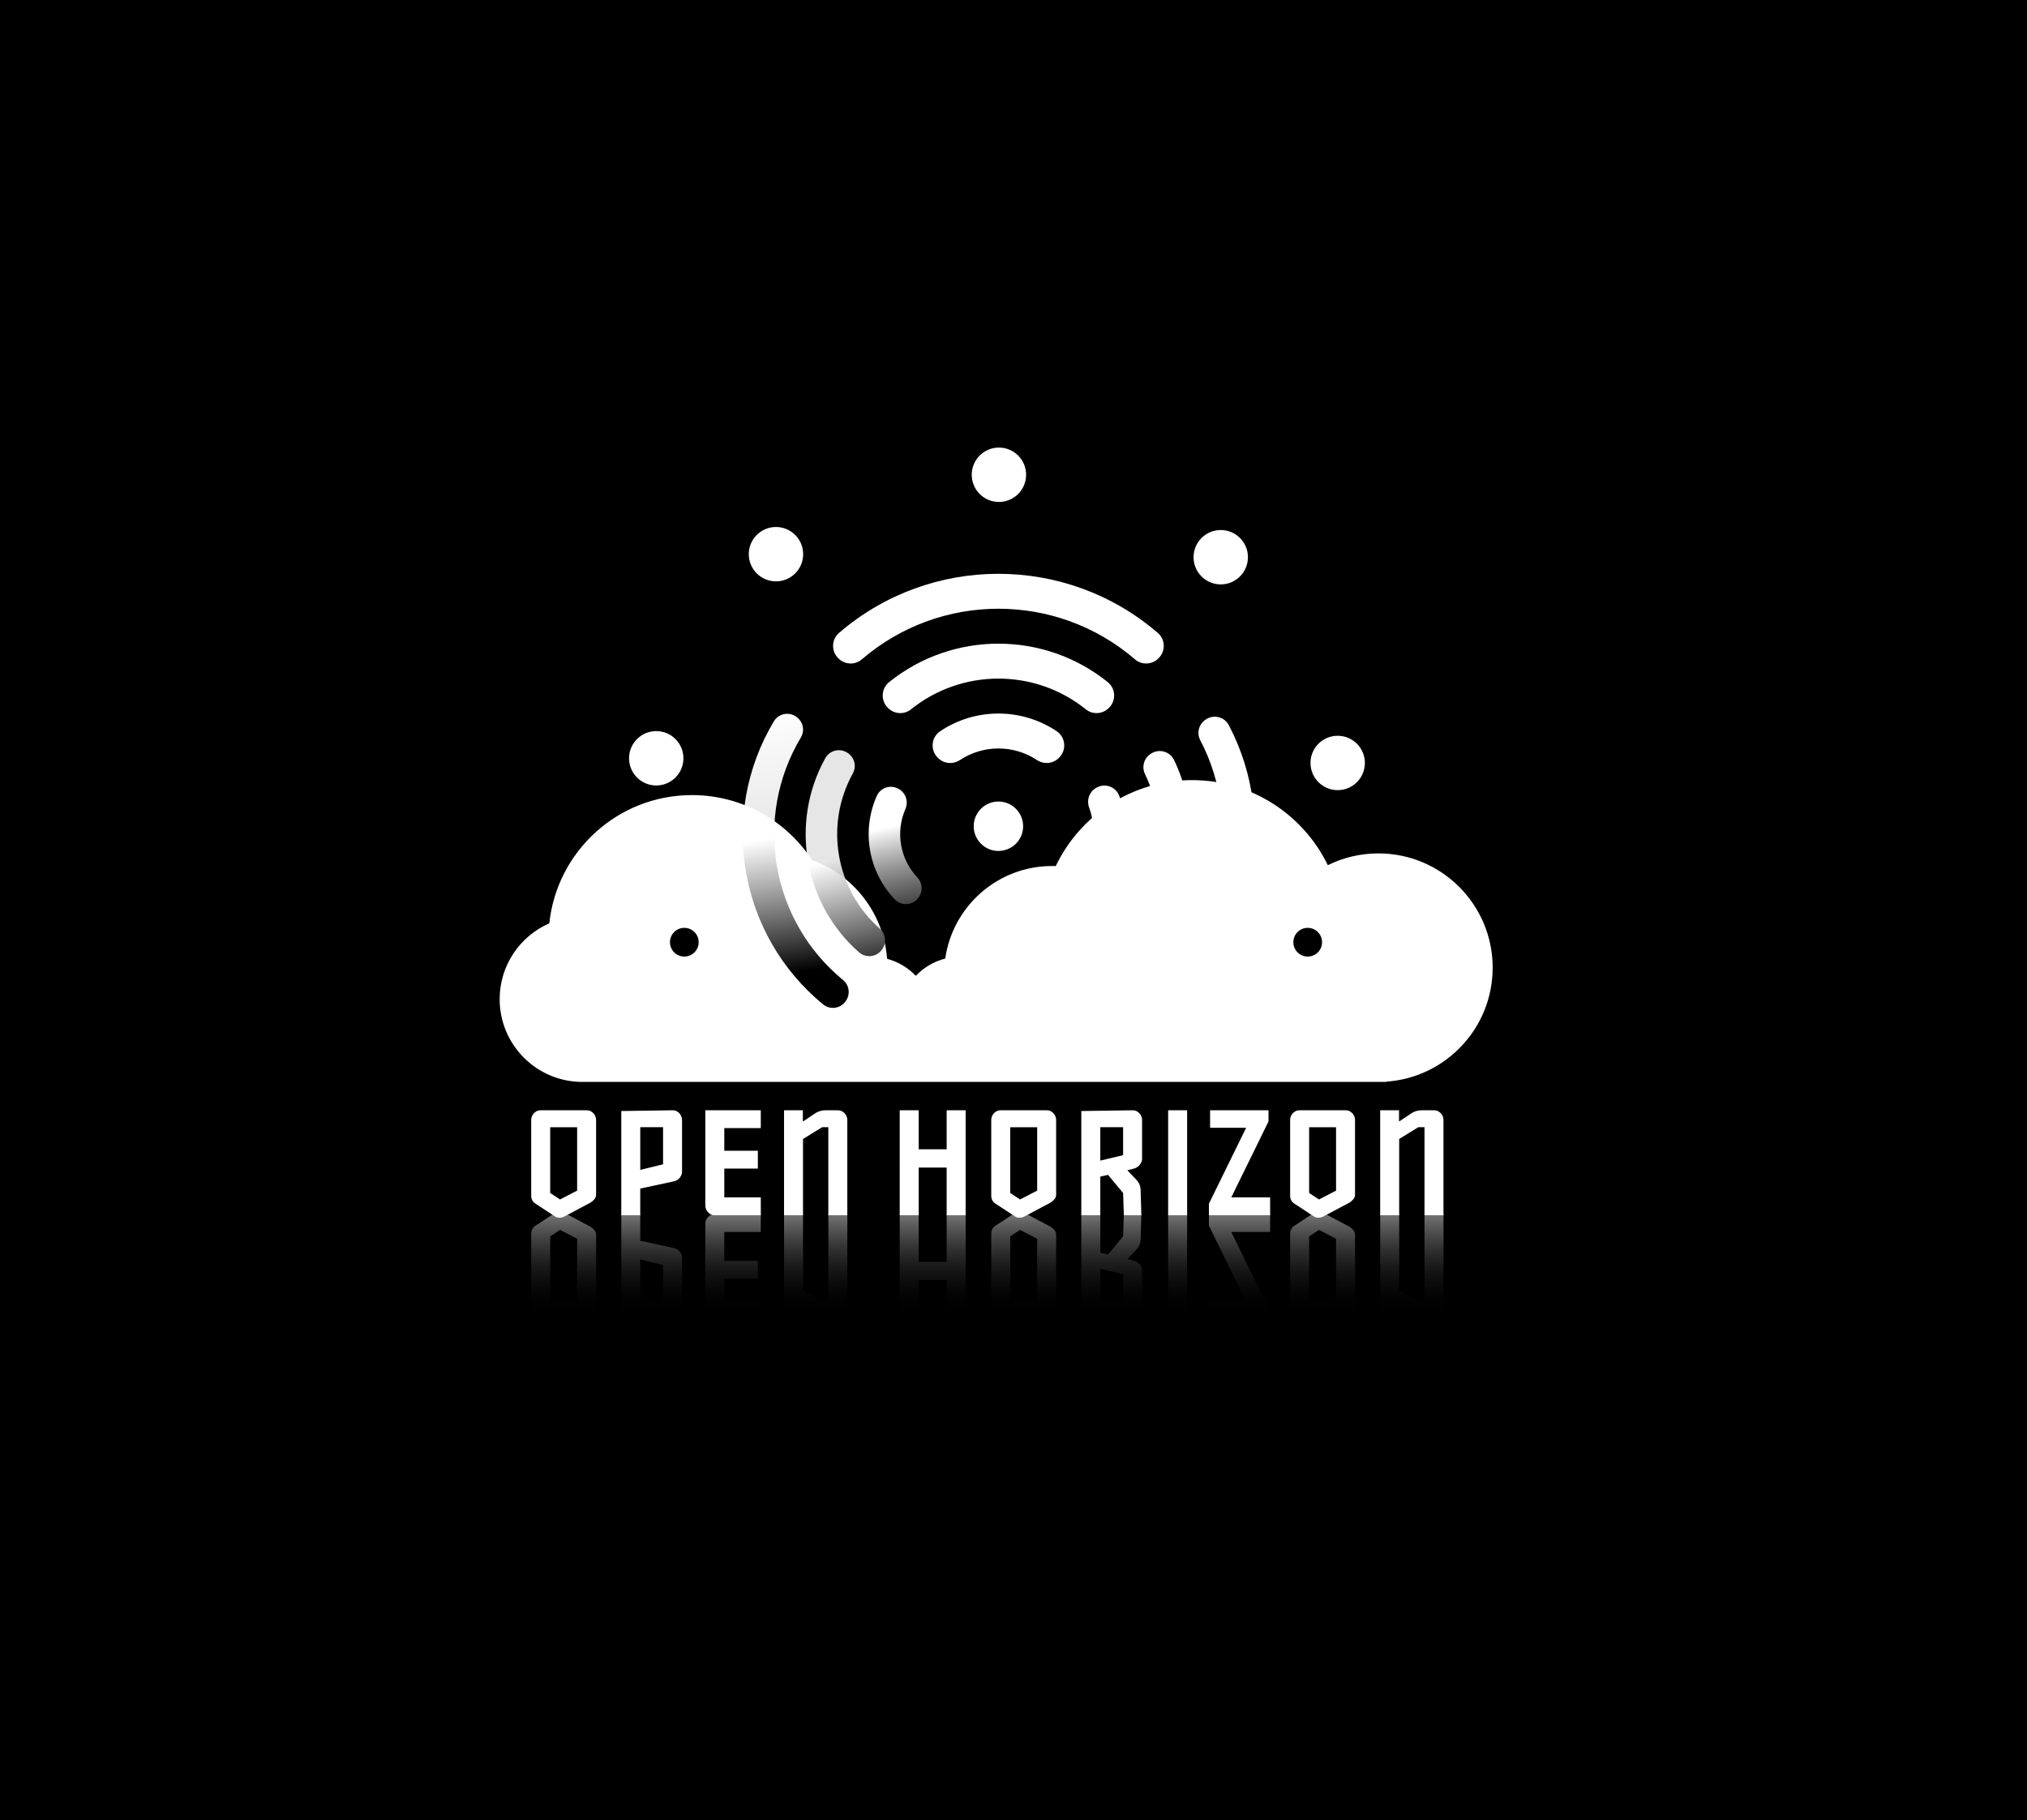 <svg xmlns="http://www.w3.org/2000/svg" xmlns:xlink="http://www.w3.org/1999/xlink" x="0" y="0" version="1.1" viewBox="0 0 2572 2310" xml:space="preserve" style="enable-background:new 0 0 2572 2310"><style type="text/css">.st0{fill:#fff}.st1{opacity:.57}.st2{fill:url(#SVGID_1_)}.st3{fill:url(#SVGID_2_)}.st4{fill:url(#SVGID_3_)}.st5{fill:url(#SVGID_4_)}.st6{fill:url(#SVGID_5_)}.st7{fill:url(#SVGID_6_)}.st8{fill:url(#SVGID_7_)}.st9{fill:url(#SVGID_8_)}.st10{fill:url(#SVGID_9_)}.st11{fill:url(#SVGID_10_)}.st12{fill:url(#SVGID_11_)}.st13{fill:url(#SVGID_12_)}.st14{fill:url(#SVGID_13_)}.st15{fill:url(#SVGID_14_)}</style><g id="Layer_13"><rect width="2601" height="2478" x="-29" y="-56"/></g><g id="Layer_6"><g><path d="M1445.78,1278.91l-0.34-0.54c-5.57-8.93-3.35-20.66,5.14-26.88c97.93-71.7,128.76-204.63,72.38-312.13 c-4.89-9.32-1.71-20.83,7.21-26.4l0.55-0.35c9.93-6.19,23.06-2.68,28.5,7.67c65.85,125.45,29.87,280.61-84.48,364.27 C1465.31,1291.47,1451.97,1288.84,1445.78,1278.91z" class="st0"/><path d="M1402.26,1209.1l-0.35-0.56c-5.42-8.7-3.49-20.12,4.58-26.45c60.36-47.37,79.69-130.72,46.33-199.83 c-4.46-9.23-1.17-20.34,7.53-25.77l0.56-0.35c10.22-6.37,23.66-2.4,28.89,8.45c41.62,86.34,17.48,190.43-57.88,249.63 C1422.45,1221.67,1408.63,1219.32,1402.26,1209.1z" class="st0"/><path d="M1358.43,1138.81l-0.35-0.56c-5.15-8.26-3.53-18.87,3.53-25.57c23.71-22.49,31.75-57.19,20.36-87.83 c-3.39-9.12-0.17-19.37,8.09-24.51l0.56-0.35c10.73-6.69,24.98-2,29.47,9.81c17.65,46.43,5.4,99.27-30.88,133.19 C1379.98,1151.61,1365.12,1149.54,1358.43,1138.81z" class="st0"/></g></g><g id="Layer_5"><g class="st1"><linearGradient id="SVGID_1_" x1="715.221" x2="715.221" y1="1496.705" y2="1667.626" gradientUnits="userSpaceOnUse"><stop offset=".253" style="stop-color:#f6f6f6;stop-opacity:.849"/><stop offset=".406" style="stop-color:#c3c3c3;stop-opacity:.676"/><stop offset="1" style="stop-color:#000;stop-opacity:0"/></linearGradient><path d="M756.39,1661.86c0,1.12-0.22,2.36-0.65,3.73c-0.44,1.37-1.15,2.68-2.15,3.92c-1,1.24-2.24,2.3-3.73,3.17 c-1.49,0.87-3.36,1.31-5.6,1.31h-58.07c-2.24,0-4.11-0.44-5.6-1.31c-1.49-0.87-2.74-1.93-3.73-3.17c-1-1.25-1.71-2.55-2.15-3.92 c-0.44-1.37-0.65-2.61-0.65-3.73v-96.36c0-2.12,0.47-4.05,1.4-5.79c0.93-1.74,2.21-3.11,3.83-4.11l25.4-16.62 c1.37-0.87,3.24-1.31,5.6-1.31c1.74,0,3.55,0.44,5.42,1.31l33.43,17.74c1.74,1,3.42,2.43,5.04,4.29c1.62,1.87,2.36,4.11,2.24,6.72 V1661.86z M710.64,1560.84l-12.51,8.22v83.47h34.17v-80.48L710.64,1560.84z" class="st2"/><linearGradient id="SVGID_2_" x1="826.88" x2="826.88" y1="1496.705" y2="1667.626" gradientUnits="userSpaceOnUse"><stop offset=".253" style="stop-color:#f6f6f6;stop-opacity:.849"/><stop offset=".406" style="stop-color:#c3c3c3;stop-opacity:.676"/><stop offset="1" style="stop-color:#000;stop-opacity:0"/></linearGradient><path d="M812.41,1540.86v33.8l40.9,8.78c4.36,0.75,7.47,2.43,9.34,5.04c1.87,2.61,2.8,4.98,2.8,7.1v66.29 c0,1.12-0.22,2.36-0.65,3.73c-0.44,1.37-1.15,2.68-2.15,3.92c-1,1.24-2.24,2.3-3.73,3.17c-1.49,0.87-3.36,1.31-5.6,1.31 l-64.98-0.93v-132.21H812.41z M841.35,1605.47l-28.94-7.1v54.15h28.94V1605.47z" class="st3"/><linearGradient id="SVGID_3_" x1="930.145" x2="930.145" y1="1496.705" y2="1667.626" gradientUnits="userSpaceOnUse"><stop offset=".253" style="stop-color:#f6f6f6;stop-opacity:.849"/><stop offset=".406" style="stop-color:#c3c3c3;stop-opacity:.676"/><stop offset="1" style="stop-color:#000;stop-opacity:0"/></linearGradient><path d="M895.6,1549.26c0.43-1.37,1.15-2.68,2.15-3.92c0.99-1.25,2.24-2.3,3.73-3.17c1.49-0.87,3.36-1.31,5.6-1.31 h58.26v22.59h-46.31v36.6h42.58v22.59h-42.58v28.76h46.31V1674h-70.4v-121C894.95,1551.88,895.16,1550.63,895.6,1549.26z" class="st4"/><linearGradient id="SVGID_4_" x1="1034.995" x2="1034.995" y1="1496.705" y2="1667.626" gradientUnits="userSpaceOnUse"><stop offset=".253" style="stop-color:#f6f6f6;stop-opacity:.849"/><stop offset=".406" style="stop-color:#c3c3c3;stop-opacity:.676"/><stop offset="1" style="stop-color:#000;stop-opacity:0"/></linearGradient><path d="M1018.75,1674h-23.9v-133.14h24.09v96.73l24.28,14.94h7.84v-111.67h24.09v121c0,1.12-0.22,2.36-0.65,3.73 c-0.44,1.37-1.15,2.68-2.15,3.92c-1,1.24-2.24,2.3-3.73,3.17c-1.49,0.87-3.36,1.31-5.6,1.31h-15.87c-4.85,0-9.34-1.43-13.44-4.29 l-14.19-9.52h-0.75V1674z" class="st5"/><linearGradient id="SVGID_5_" x1="1183.447" x2="1183.447" y1="1496.705" y2="1667.626" gradientUnits="userSpaceOnUse"><stop offset=".253" style="stop-color:#f6f6f6;stop-opacity:.849"/><stop offset=".406" style="stop-color:#c3c3c3;stop-opacity:.676"/><stop offset="1" style="stop-color:#000;stop-opacity:0"/></linearGradient><path d="M1201.19,1674v-49.49h-35.48V1674h-24.09v-133.14h24.09v60.5h35.48v-60.5h24.09V1674H1201.19z" class="st6"/><linearGradient id="SVGID_6_" x1="1298.948" x2="1298.948" y1="1496.705" y2="1667.626" gradientUnits="userSpaceOnUse"><stop offset=".253" style="stop-color:#f6f6f6;stop-opacity:.849"/><stop offset=".406" style="stop-color:#c3c3c3;stop-opacity:.676"/><stop offset="1" style="stop-color:#000;stop-opacity:0"/></linearGradient><path d="M1340.12,1661.86c0,1.12-0.22,2.36-0.65,3.73c-0.44,1.37-1.15,2.68-2.15,3.92c-1,1.24-2.24,2.3-3.73,3.17 c-1.49,0.87-3.36,1.31-5.6,1.31h-58.07c-2.24,0-4.11-0.44-5.6-1.31c-1.49-0.87-2.74-1.93-3.73-3.17c-1-1.25-1.71-2.55-2.15-3.92 c-0.44-1.37-0.65-2.61-0.65-3.73v-96.36c0-2.12,0.47-4.05,1.4-5.79c0.93-1.74,2.21-3.11,3.83-4.11l25.4-16.62 c1.37-0.87,3.24-1.31,5.6-1.31c1.74,0,3.55,0.44,5.42,1.31l33.43,17.74c1.74,1,3.42,2.43,5.04,4.29c1.62,1.87,2.36,4.11,2.24,6.72 V1661.86z M1294.37,1560.84l-12.51,8.22v83.47h34.17v-80.48L1294.37,1560.84z" class="st7"/><linearGradient id="SVGID_7_" x1="1410.607" x2="1410.607" y1="1496.705" y2="1667.626" gradientUnits="userSpaceOnUse"><stop offset=".253" style="stop-color:#f6f6f6;stop-opacity:.849"/><stop offset=".406" style="stop-color:#c3c3c3;stop-opacity:.676"/><stop offset="1" style="stop-color:#000;stop-opacity:0"/></linearGradient><path d="M1448.23,1540.86l-0.93,32.68c-0.25,4.6-1.93,8.59-5.04,11.95l-13.82,14.57l-0.93-2.8l9.52,2.24 c4.23,0.99,7.31,2.8,9.24,5.41c1.93,2.62,2.89,4.98,2.89,7.1v49.86c0,1.12-0.22,2.36-0.65,3.73c-0.44,1.37-1.15,2.68-2.15,3.92 c-1,1.24-2.24,2.3-3.73,3.17c-1.49,0.87-3.36,1.31-5.6,1.31l-64.98-0.93v-132.21h24.09v55.46l-4.48-7.47l18.3,4.11l-7.28,2.99 l22.41-26.89l0.93-28.2H1448.23z M1425.08,1617.05l-28.94-6.91v42.39h28.94V1617.05z" class="st8"/><linearGradient id="SVGID_8_" x1="1494.264" x2="1494.264" y1="1496.705" y2="1667.626" gradientUnits="userSpaceOnUse"><stop offset=".253" style="stop-color:#f6f6f6;stop-opacity:.849"/><stop offset=".406" style="stop-color:#c3c3c3;stop-opacity:.676"/><stop offset="1" style="stop-color:#000;stop-opacity:0"/></linearGradient><path d="M1482.22,1674v-133.14h24.09V1674H1482.22z" class="st9"/><linearGradient id="SVGID_9_" x1="1572.785" x2="1572.785" y1="1496.705" y2="1667.626" gradientUnits="userSpaceOnUse"><stop offset=".253" style="stop-color:#f6f6f6;stop-opacity:.849"/><stop offset=".406" style="stop-color:#c3c3c3;stop-opacity:.676"/><stop offset="1" style="stop-color:#000;stop-opacity:0"/></linearGradient><path d="M1609.57,1659.81V1674h-74.13v-22.22h45.75l-47.24-96.36v-14.57h77.68v22.59h-49.3L1609.57,1659.81z" class="st10"/><linearGradient id="SVGID_10_" x1="1678.201" x2="1678.201" y1="1496.705" y2="1667.626" gradientUnits="userSpaceOnUse"><stop offset=".253" style="stop-color:#f6f6f6;stop-opacity:.849"/><stop offset=".406" style="stop-color:#c3c3c3;stop-opacity:.676"/><stop offset="1" style="stop-color:#000;stop-opacity:0"/></linearGradient><path d="M1719.37,1661.86c0,1.12-0.22,2.36-0.65,3.73c-0.44,1.37-1.15,2.68-2.15,3.92c-1,1.24-2.24,2.3-3.73,3.17 c-1.49,0.87-3.36,1.31-5.6,1.31h-58.07c-2.24,0-4.11-0.44-5.6-1.31c-1.49-0.87-2.74-1.93-3.73-3.17c-1-1.25-1.71-2.55-2.15-3.92 c-0.44-1.37-0.65-2.61-0.65-3.73v-96.36c0-2.12,0.47-4.05,1.4-5.79c0.93-1.74,2.21-3.11,3.83-4.11l25.4-16.62 c1.37-0.87,3.24-1.31,5.6-1.31c1.74,0,3.55,0.44,5.42,1.31l33.43,17.74c1.74,1,3.42,2.43,5.04,4.29c1.62,1.87,2.36,4.11,2.24,6.72 V1661.86z M1673.62,1560.84l-12.51,8.22v83.47h34.17v-80.48L1673.62,1560.84z" class="st11"/><linearGradient id="SVGID_11_" x1="1791.447" x2="1791.447" y1="1496.705" y2="1667.626" gradientUnits="userSpaceOnUse"><stop offset=".253" style="stop-color:#f6f6f6;stop-opacity:.849"/><stop offset=".406" style="stop-color:#c3c3c3;stop-opacity:.676"/><stop offset="1" style="stop-color:#000;stop-opacity:0"/></linearGradient><path d="M1775.2,1674h-23.9v-133.14h24.09v96.73l24.28,14.94h7.84v-111.67h24.09v121c0,1.12-0.22,2.36-0.65,3.73 c-0.44,1.37-1.15,2.68-2.15,3.92c-1,1.24-2.24,2.3-3.73,3.17c-1.49,0.87-3.36,1.31-5.6,1.31h-15.87c-4.85,0-9.34-1.43-13.44-4.29 l-14.19-9.52h-0.75V1674z" class="st12"/></g><path d="M1749,1083c-23.03,0-44.81,5.38-64.15,14.94C1653.81,1034.05,1588.3,990,1512.5,990 c-76.26,0-142.09,44.57-172.9,109.09c-1.53-0.05-3.06-0.09-4.6-0.09c-69.03,0-126.12,51.05-135.61,117.46 c-14.49,3.7-27.36,11.42-37.39,21.88c-9.8-10.22-22.32-17.81-36.4-21.6c-4.27-57.93-42.69-106.36-95.2-125.24 C997.9,1041.82,941.79,1009,878,1009c-94.01,0-171.36,71.28-180.99,162.74c-37.09,16.2-63.01,53.2-63.01,96.26 c0,57.99,47.01,105,105,105c1,0,2-0.02,3-0.05v0.05h136h457h177.5H1749h10v-0.35c75.42-5.14,135-67.93,135-144.65 C1894,1147.92,1829.08,1083,1749,1083z" class="st0"/><g><path d="M756.39,1515.25c0.12,2.61-0.62,4.86-2.24,6.72c-1.62,1.87-3.3,3.3-5.04,4.29l-33.43,17.74 c-1.87,0.87-3.67,1.31-5.42,1.31c-2.37,0-4.23-0.44-5.6-1.31l-25.4-16.62c-1.62-1-2.89-2.36-3.83-4.11 c-0.93-1.74-1.4-3.67-1.4-5.79v-96.36c0-1.12,0.22-2.36,0.65-3.73c0.43-1.37,1.15-2.68,2.15-3.92c1-1.24,2.24-2.3,3.73-3.17 c1.49-0.87,3.36-1.31,5.6-1.31h58.07c2.24,0,4.11,0.44,5.6,1.31c1.49,0.87,2.74,1.93,3.73,3.17c0.99,1.25,1.71,2.55,2.15,3.92 c0.43,1.37,0.65,2.61,0.65,3.73V1515.25z M732.3,1510.96v-80.48h-34.17v83.47l12.51,8.22L732.3,1510.96z" class="st0"/><path d="M788.32,1542.14v-132.21l64.98-0.93c2.24,0,4.11,0.44,5.6,1.31c1.49,0.87,2.74,1.93,3.73,3.17 c0.99,1.25,1.71,2.55,2.15,3.92c0.43,1.37,0.65,2.61,0.65,3.73v66.29c0,2.12-0.93,4.48-2.8,7.1c-1.87,2.61-4.98,4.29-9.34,5.04 l-40.9,8.78v33.8H788.32z M841.35,1430.47h-28.94v54.15l28.94-7.1V1430.47z" class="st0"/><path d="M894.95,1530v-121h70.4v22.59h-46.31v28.76h42.58v22.6h-42.58v36.6h46.31v22.6h-58.26 c-2.24,0-4.11-0.43-5.6-1.31c-1.49-0.87-2.74-1.93-3.73-3.17c-1-1.24-1.71-2.55-2.15-3.92 C895.16,1532.37,894.95,1531.12,894.95,1530z" class="st0"/><path d="M1018.75,1422.82h0.75l14.19-9.52c4.11-2.86,8.59-4.29,13.44-4.29h15.87c2.24,0,4.11,0.44,5.6,1.31 c1.49,0.87,2.74,1.93,3.73,3.17c1,1.25,1.71,2.55,2.15,3.92c0.43,1.37,0.65,2.61,0.65,3.73v121h-24.09v-111.67h-7.84l-24.28,14.94 v96.73h-24.09V1409h23.9V1422.82z" class="st0"/><path d="M1225.28,1409v133.14h-24.09v-60.5h-35.48v60.5h-24.09V1409h24.09v49.48h35.48V1409H1225.28z" class="st0"/><path d="M1340.12,1515.25c0.12,2.61-0.62,4.86-2.24,6.72c-1.62,1.87-3.3,3.3-5.04,4.29l-33.43,17.74 c-1.87,0.87-3.67,1.31-5.42,1.31c-2.37,0-4.23-0.44-5.6-1.31l-25.4-16.62c-1.62-1-2.89-2.36-3.83-4.11 c-0.93-1.74-1.4-3.67-1.4-5.79v-96.36c0-1.12,0.22-2.36,0.65-3.73c0.43-1.37,1.15-2.68,2.15-3.92c1-1.24,2.24-2.3,3.73-3.17 c1.49-0.87,3.36-1.31,5.6-1.31h58.07c2.24,0,4.11,0.44,5.6,1.31c1.49,0.87,2.74,1.93,3.73,3.17c0.99,1.25,1.71,2.55,2.15,3.92 c0.43,1.37,0.65,2.61,0.65,3.73V1515.25z M1316.03,1510.96v-80.48h-34.17v83.47l12.51,8.22L1316.03,1510.96z" class="st0"/><path d="M1426.01,1542.14l-0.93-28.2l-22.41-26.89l7.28,2.99l-18.3,4.11l4.48-7.47v55.46h-24.09v-132.21l64.98-0.93 c2.24,0,4.11,0.44,5.6,1.31c1.49,0.87,2.74,1.93,3.73,3.17c0.99,1.25,1.71,2.55,2.15,3.92c0.43,1.37,0.65,2.61,0.65,3.73V1471 c0,2.12-0.97,4.48-2.89,7.1c-1.93,2.61-5.01,4.42-9.24,5.42l-9.52,2.24l0.93-2.8l13.82,14.57c3.11,3.36,4.79,7.35,5.04,11.95 l0.93,32.68H1426.01z M1425.08,1430.47h-28.94v42.39l28.94-6.91V1430.47z" class="st0"/><path d="M1506.31,1409v133.14h-24.09V1409H1506.31z" class="st0"/><path d="M1562.33,1519.55h49.3v22.6h-77.68v-14.57l47.24-96.36h-45.75V1409h74.13v14.19L1562.33,1519.55z" class="st0"/><path d="M1719.37,1515.25c0.12,2.61-0.62,4.86-2.24,6.72c-1.62,1.87-3.3,3.3-5.04,4.29l-33.43,17.74 c-1.87,0.87-3.67,1.31-5.42,1.31c-2.37,0-4.23-0.44-5.6-1.31l-25.4-16.62c-1.62-1-2.89-2.36-3.83-4.11 c-0.93-1.74-1.4-3.67-1.4-5.79v-96.36c0-1.12,0.22-2.36,0.65-3.73c0.43-1.37,1.15-2.68,2.15-3.92c1-1.24,2.24-2.3,3.73-3.17 c1.49-0.87,3.36-1.31,5.6-1.31h58.07c2.24,0,4.11,0.44,5.6,1.31c1.49,0.87,2.74,1.93,3.73,3.17c0.99,1.25,1.71,2.55,2.15,3.92 c0.43,1.37,0.65,2.61,0.65,3.73V1515.25z M1695.28,1510.96v-80.48h-34.17v83.47l12.51,8.22L1695.28,1510.96z" class="st0"/><path d="M1775.2,1422.82h0.75l14.19-9.52c4.11-2.86,8.59-4.29,13.44-4.29h15.87c2.24,0,4.11,0.44,5.6,1.31 c1.49,0.87,2.74,1.93,3.73,3.17c1,1.25,1.71,2.55,2.15,3.92c0.43,1.37,0.65,2.61,0.65,3.73v121h-24.09v-111.67h-7.84l-24.28,14.94 v96.73h-24.09V1409h23.9V1422.82z" class="st0"/></g></g><g id="Layer_11"><g><path d="M1470.25,835.13l-0.49,0.49c-8.05,8.05-20.96,8.58-29.58,1.15c-99.5-85.69-247.13-85.68-346.64,0.01 c-8.62,7.43-21.53,6.9-29.58-1.15l-0.5-0.5c-8.95-8.95-8.46-23.65,1.12-31.91c116.11-100.06,288.43-100.06,404.54,0 C1478.72,811.48,1479.2,826.18,1470.25,835.13z" class="st0"/><path d="M1407.32,898.06l-0.5,0.5c-7.84,7.84-20.35,8.59-28.99,1.64c-64.67-52.04-157.24-52.03-221.92,0.01 c-8.64,6.95-21.15,6.2-28.99-1.64l-0.5-0.5c-9.21-9.21-8.31-24.35,1.84-32.51c80.82-64.96,196.42-64.96,277.22-0.01 C1415.63,873.71,1416.53,888.85,1407.32,898.06z" class="st0"/><path d="M1343.96,961.43l-0.51,0.51c-7.44,7.44-19.03,8.33-27.81,2.53c-29.5-19.49-68.04-19.49-97.54,0.01 c-8.78,5.8-20.37,4.92-27.81-2.53l-0.51-0.51c-9.67-9.67-8.22-25.84,3.14-33.46c44.62-29.95,103.29-29.95,147.91-0.01 C1352.18,935.59,1353.63,951.76,1343.96,961.43z" class="st0"/><path d="M1289.03,1026.36c12.26,12.26,12.25,32.09,0,44.34c-12.25,12.25-32.08,12.26-44.34,0 c-12.25-12.25-12.24-32.08,0.01-44.33C1256.95,1014.12,1276.78,1014.11,1289.03,1026.36z" class="st0"/></g><g><linearGradient id="SVGID_12_" x1="969.907" x2="1019.023" y1="893.633" y2="1232.982" gradientUnits="userSpaceOnUse"><stop offset=".016" style="stop-color:#fff"/><stop offset=".496" style="stop-color:#fff;stop-opacity:.9"/><stop offset=".613" style="stop-color:#c3c3c3;stop-opacity:.923"/><stop offset="1" style="stop-color:#000"/></linearGradient><path d="M1010.1,909.44l0.51,0.36c8.39,5.9,10.85,17.29,5.59,26.09c-60.73,101.59-37.92,232.7,53.55,307.83 c7.93,6.51,9.45,18.06,3.55,26.45l-0.37,0.52c-6.56,9.33-19.7,11.17-28.51,3.93c-106.79-87.66-133.41-240.69-62.48-359.25 C987.79,905.58,1000.77,902.88,1010.1,909.44z" class="st13"/><linearGradient id="SVGID_13_" x1="1036.71" x2="1110.384" y1="961.847" y2="1247.614" gradientUnits="userSpaceOnUse"><stop offset=".441" style="stop-color:#fff;stop-opacity:.9"/><stop offset=".57" style="stop-color:#c3c3c3;stop-opacity:.923"/><stop offset="1" style="stop-color:#000"/></linearGradient><path d="M1075.71,955.61l0.52,0.37c8.17,5.75,10.77,16.75,5.93,25.49c-36.22,65.47-21.92,147.67,34.29,197.07 c7.51,6.6,8.77,17.83,3.02,26l-0.37,0.52c-6.76,9.6-20.34,11.14-29.16,3.39c-70.17-61.74-88.03-164.4-42.83-246.19 C1052.8,951.99,1066.1,948.85,1075.71,955.61z" class="st14"/><linearGradient id="SVGID_14_" x1="1100.061" x2="1162.572" y1="925.526" y2="1206.828" gradientUnits="userSpaceOnUse"><stop offset=".439" style="stop-color:#fff"/><stop offset=".569" style="stop-color:#c3c3c3;stop-opacity:.907"/><stop offset="1" style="stop-color:#000;stop-opacity:.6"/></linearGradient><path d="M1141.76,1002.09l0.53,0.37c7.76,5.46,10.34,15.61,6.54,24.31c-12.75,29.21-6.8,63.43,15.08,86.62 c6.51,6.9,7.51,17.33,2.05,25.09l-0.37,0.53c-7.09,10.08-21.68,11.29-30.2,2.38c-33.49-35-42.55-87.1-22.86-131.35 C1117.55,998.78,1131.68,995,1141.76,1002.09z" class="st15"/></g></g><g id="dots"><circle cx="1267.5" cy="602.5" r="34.5" class="st0"/><circle cx="984.61" cy="703.28" r="34.5" class="st0"/><circle cx="832.69" cy="962.31" r="34.5" class="st0"/><g><circle cx="868.31" cy="1195.69" r="18.22"/></g><g><circle cx="1659.31" cy="1195.69" r="18.22"/></g><circle cx="1697.35" cy="968.22" r="34.5" class="st0"/><circle cx="1548.98" cy="707.13" r="34.5" class="st0"/></g></svg>